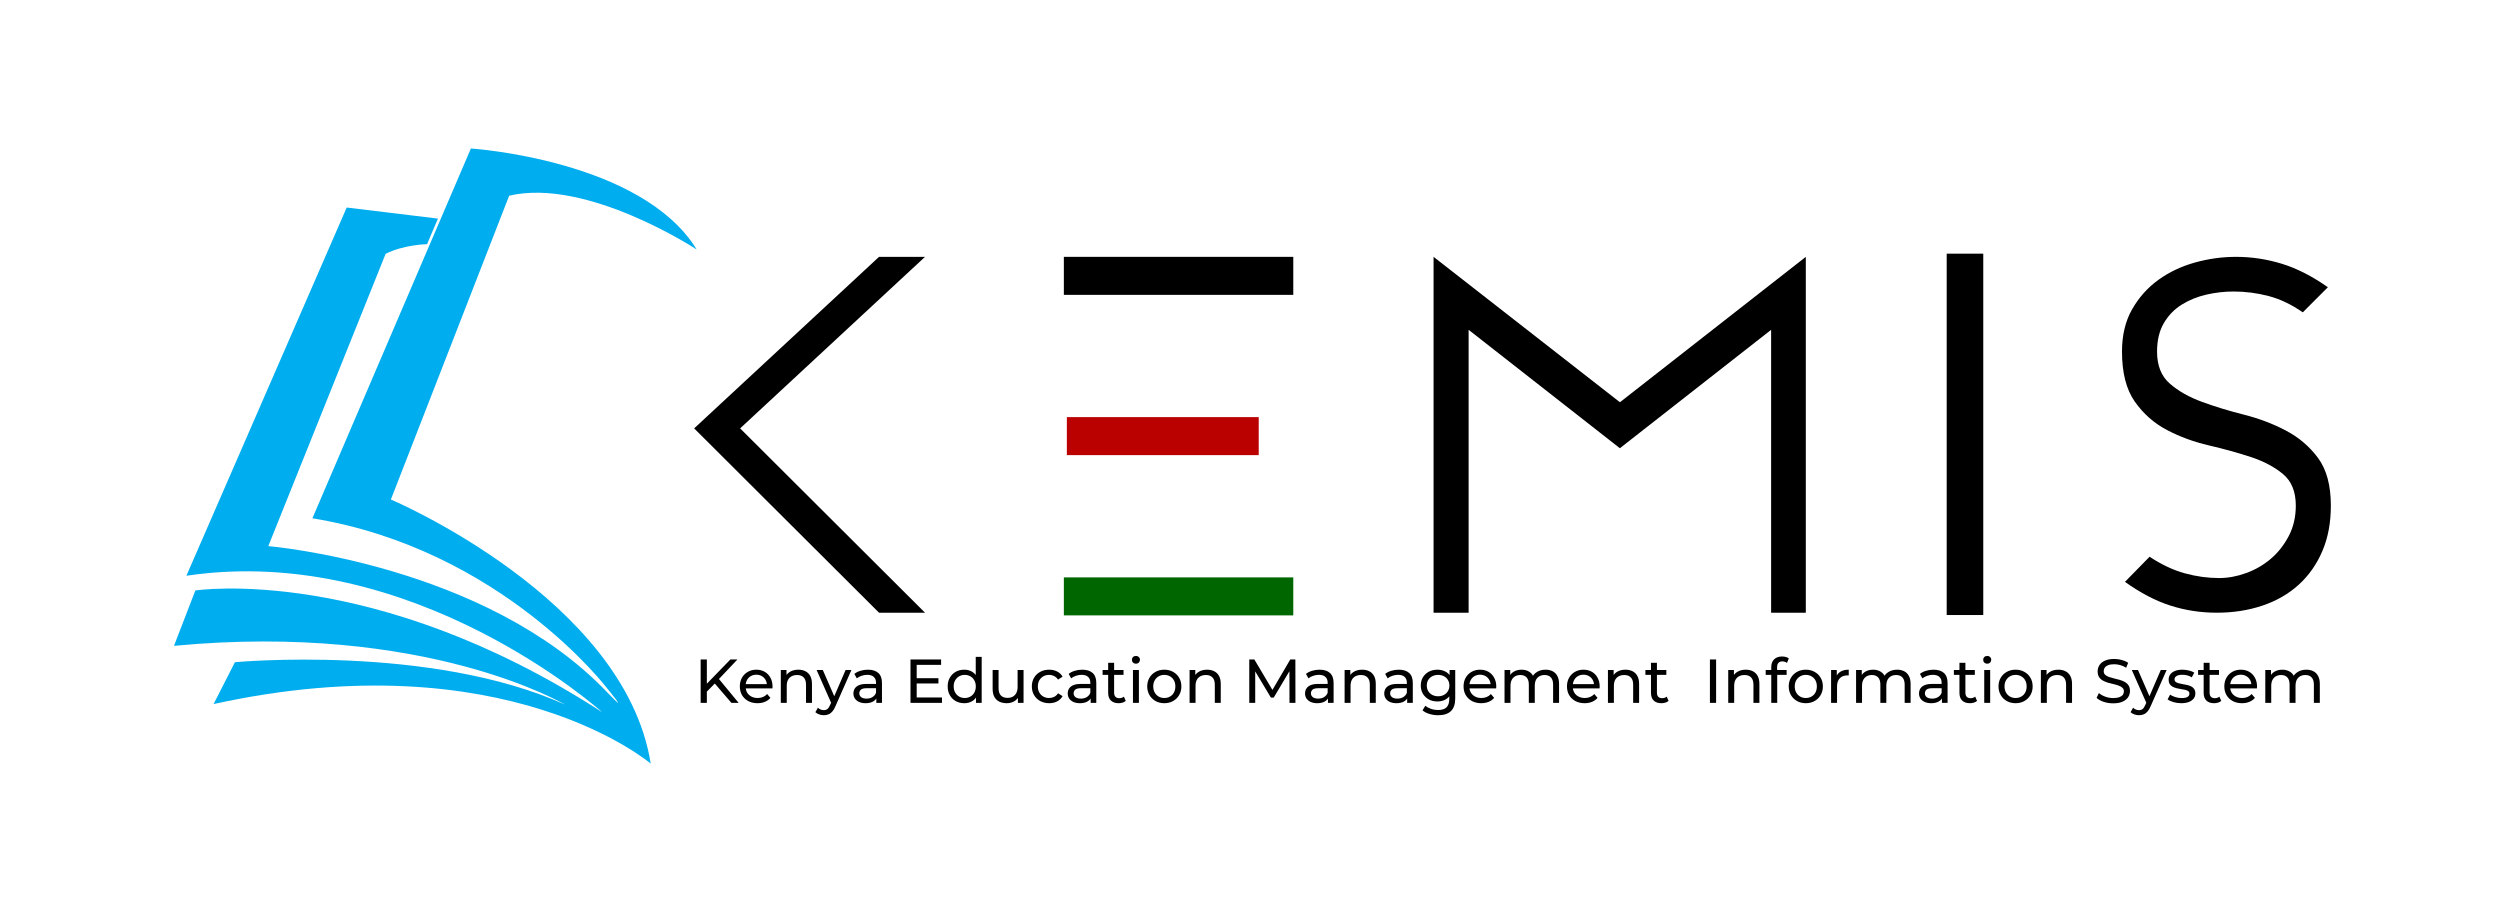 <svg width="359" height="129" viewBox="0 0 359 129" fill="none" xmlns="http://www.w3.org/2000/svg">
<path d="M106.283 61.515L132.832 87.984H126.228L99.679 61.515L126.228 36.884H132.832L106.282 61.515L106.283 61.515Z" fill="black"/>
<path d="M254.333 87.984V47.362L232.613 64.365L210.894 47.362V87.984H205.86V36.884L232.621 57.762L259.314 36.884V87.984H254.333Z" fill="black"/>
<path d="M318.331 87.985C316.021 87.985 313.8 87.644 311.67 86.962C309.54 86.281 307.365 85.144 305.146 83.554L308.679 79.948C310.401 81.082 312.088 81.876 313.742 82.329C315.396 82.782 317.038 83.008 318.669 83.008C319.937 83.008 321.228 82.771 322.542 82.294C323.856 81.817 325.033 81.138 326.075 80.254C327.117 79.37 327.978 78.281 328.658 76.988C329.337 75.696 329.677 74.233 329.677 72.6C329.677 70.605 329.065 69.096 327.841 68.076C326.617 67.056 325.075 66.24 323.216 65.627C321.356 65.016 319.351 64.46 317.197 63.96C315.043 63.462 313.037 62.724 311.179 61.75C309.319 60.775 307.777 59.413 306.554 57.667C305.329 55.921 304.718 53.529 304.718 50.49C304.718 48.132 305.205 46.102 306.179 44.401C307.153 42.701 308.41 41.295 309.951 40.183C311.491 39.072 313.236 38.245 315.184 37.7C317.133 37.156 319.103 36.884 321.098 36.884C323.317 36.884 325.503 37.213 327.656 37.872C329.808 38.531 332.017 39.657 334.283 41.246L330.682 44.852C329.05 43.718 327.408 42.937 325.754 42.506C324.101 42.076 322.436 41.86 320.76 41.86C319.446 41.86 318.144 42.008 316.853 42.302C315.562 42.597 314.384 43.074 313.319 43.731C312.255 44.388 311.394 45.273 310.737 46.384C310.08 47.496 309.752 48.868 309.752 50.5C309.752 52.496 310.363 54.026 311.588 55.091C312.811 56.157 314.353 57.03 316.213 57.711C318.071 58.392 320.077 59.003 322.231 59.547C324.385 60.092 326.391 60.852 328.25 61.827C330.109 62.801 331.65 64.116 332.875 65.772C334.098 67.427 334.711 69.706 334.711 72.609C334.711 75.059 334.303 77.236 333.488 79.141C332.672 81.045 331.539 82.655 330.089 83.971C328.64 85.286 326.906 86.283 324.89 86.964C322.873 87.644 320.687 87.984 318.331 87.984L318.331 87.985Z" fill="black"/>
<path d="M185.715 88.37H152.769V82.913H185.715V88.37Z" fill="#006600"/>
<path d="M185.715 36.884H152.769V42.342H185.715V36.884Z" fill="black"/>
<path d="M180.752 59.898H153.2V65.356H180.752V59.898Z" fill="#BB0000"/>
<path d="M284.797 36.426V88.318H279.545V36.426H284.797Z" fill="black"/>
<path d="M101.396 99.423L101.352 98.338L104.884 94.699H105.898L103.167 97.582L102.668 98.133L101.396 99.423ZM100.613 100.927V94.699H101.503V100.927H100.613ZM105.026 100.927L102.473 97.955L103.069 97.297L106.067 100.927H105.026ZM108.775 100.98C108.271 100.98 107.826 100.876 107.44 100.669C107.061 100.461 106.764 100.177 106.55 99.815C106.343 99.453 106.239 99.038 106.239 98.569C106.239 98.1 106.34 97.685 106.542 97.323C106.749 96.962 107.031 96.68 107.387 96.478C107.749 96.271 108.155 96.167 108.606 96.167C109.063 96.167 109.466 96.268 109.816 96.469C110.166 96.671 110.439 96.956 110.634 97.323C110.836 97.685 110.937 98.109 110.937 98.596C110.937 98.631 110.934 98.673 110.928 98.72C110.928 98.768 110.925 98.812 110.919 98.854H106.906V98.24H110.474L110.127 98.453C110.133 98.151 110.071 97.881 109.94 97.644C109.81 97.406 109.629 97.223 109.398 97.092C109.172 96.956 108.908 96.888 108.606 96.888C108.309 96.888 108.045 96.956 107.814 97.092C107.583 97.223 107.402 97.409 107.271 97.653C107.141 97.89 107.075 98.163 107.075 98.471V98.614C107.075 98.928 107.147 99.21 107.289 99.459C107.437 99.702 107.642 99.892 107.903 100.028C108.164 100.165 108.463 100.233 108.802 100.233C109.08 100.233 109.332 100.185 109.558 100.091C109.789 99.996 109.991 99.853 110.163 99.663L110.634 100.215C110.421 100.464 110.154 100.654 109.834 100.785C109.519 100.915 109.166 100.98 108.775 100.98ZM114.641 96.167C115.026 96.167 115.365 96.241 115.655 96.389C115.952 96.537 116.183 96.763 116.349 97.065C116.515 97.368 116.598 97.751 116.598 98.213V100.927H115.744V98.311C115.744 97.854 115.632 97.51 115.406 97.279C115.187 97.048 114.875 96.932 114.472 96.932C114.169 96.932 113.905 96.991 113.68 97.11C113.455 97.229 113.28 97.403 113.155 97.635C113.036 97.866 112.977 98.154 112.977 98.498V100.927H112.123V96.211H112.942V97.484L112.808 97.145C112.962 96.837 113.2 96.597 113.52 96.425C113.84 96.253 114.214 96.167 114.641 96.167ZM118.297 102.706C118.071 102.706 117.852 102.668 117.638 102.591C117.425 102.52 117.241 102.413 117.087 102.27L117.452 101.63C117.57 101.743 117.701 101.829 117.843 101.888C117.985 101.947 118.137 101.977 118.297 101.977C118.504 101.977 118.677 101.923 118.813 101.817C118.949 101.71 119.077 101.52 119.196 101.247L119.489 100.598L119.578 100.491L121.429 96.211H122.265L119.978 101.398C119.842 101.731 119.688 101.992 119.516 102.181C119.35 102.371 119.166 102.505 118.964 102.582C118.763 102.665 118.54 102.706 118.297 102.706ZM119.418 101.078L117.265 96.211H118.155L119.987 100.411L119.418 101.078ZM125.842 100.927V99.93L125.797 99.744V98.044C125.797 97.682 125.691 97.403 125.477 97.208C125.269 97.006 124.955 96.905 124.534 96.905C124.255 96.905 123.982 96.953 123.715 97.048C123.448 97.137 123.223 97.258 123.039 97.412L122.683 96.772C122.926 96.576 123.217 96.428 123.555 96.327C123.899 96.22 124.258 96.167 124.632 96.167C125.278 96.167 125.777 96.324 126.127 96.638C126.477 96.953 126.651 97.433 126.651 98.08V100.927H125.842ZM124.294 100.98C123.944 100.98 123.635 100.921 123.368 100.802C123.107 100.684 122.906 100.521 122.763 100.313C122.621 100.099 122.55 99.859 122.55 99.592C122.55 99.337 122.609 99.106 122.728 98.898C122.852 98.691 123.051 98.525 123.324 98.4C123.603 98.275 123.976 98.213 124.445 98.213H125.94V98.827H124.481C124.053 98.827 123.766 98.898 123.617 99.041C123.469 99.183 123.395 99.355 123.395 99.557C123.395 99.788 123.487 99.975 123.671 100.117C123.855 100.254 124.11 100.322 124.436 100.322C124.756 100.322 125.035 100.251 125.272 100.108C125.516 99.966 125.691 99.758 125.797 99.486L125.966 100.073C125.854 100.352 125.655 100.574 125.37 100.74C125.086 100.9 124.727 100.98 124.294 100.98ZM131.556 97.386H134.759V98.142H131.556V97.386ZM131.636 100.153H135.266V100.927H130.746V94.699H135.142V95.473H131.636V100.153ZM138.47 100.98C138.013 100.98 137.604 100.879 137.242 100.678C136.886 100.476 136.604 100.194 136.397 99.832C136.189 99.471 136.085 99.05 136.085 98.569C136.085 98.089 136.189 97.671 136.397 97.315C136.604 96.953 136.886 96.671 137.242 96.469C137.604 96.268 138.013 96.167 138.47 96.167C138.867 96.167 139.226 96.256 139.546 96.434C139.867 96.612 140.122 96.879 140.312 97.234C140.507 97.59 140.605 98.035 140.605 98.569C140.605 99.103 140.51 99.548 140.321 99.904C140.137 100.26 139.885 100.529 139.564 100.713C139.244 100.891 138.879 100.98 138.47 100.98ZM138.541 100.233C138.838 100.233 139.105 100.165 139.342 100.028C139.585 99.892 139.775 99.699 139.911 99.45C140.054 99.195 140.125 98.901 140.125 98.569C140.125 98.231 140.054 97.94 139.911 97.697C139.775 97.448 139.585 97.255 139.342 97.119C139.105 96.982 138.838 96.914 138.541 96.914C138.239 96.914 137.969 96.982 137.731 97.119C137.494 97.255 137.304 97.448 137.162 97.697C137.02 97.94 136.948 98.231 136.948 98.569C136.948 98.901 137.02 99.195 137.162 99.45C137.304 99.699 137.494 99.892 137.731 100.028C137.969 100.165 138.239 100.233 138.541 100.233ZM140.152 100.927V99.655L140.205 98.56L140.116 97.466V94.325H140.97V100.927H140.152ZM144.57 100.98C144.167 100.98 143.811 100.906 143.503 100.758C143.2 100.61 142.963 100.384 142.791 100.082C142.625 99.773 142.542 99.388 142.542 98.925V96.211H143.396V98.827C143.396 99.29 143.506 99.637 143.725 99.868C143.95 100.099 144.265 100.215 144.668 100.215C144.965 100.215 145.223 100.156 145.442 100.037C145.662 99.913 145.831 99.735 145.949 99.503C146.068 99.266 146.127 98.981 146.127 98.649V96.211H146.982V100.927H146.172V99.655L146.305 99.993C146.151 100.307 145.92 100.55 145.611 100.722C145.303 100.894 144.956 100.98 144.57 100.98ZM150.663 100.98C150.182 100.98 149.752 100.876 149.373 100.669C148.999 100.461 148.705 100.177 148.492 99.815C148.278 99.453 148.172 99.038 148.172 98.569C148.172 98.1 148.278 97.685 148.492 97.323C148.705 96.962 148.999 96.68 149.373 96.478C149.752 96.271 150.182 96.167 150.663 96.167C151.09 96.167 151.47 96.253 151.802 96.425C152.14 96.591 152.401 96.84 152.585 97.172L151.935 97.59C151.781 97.359 151.591 97.19 151.366 97.083C151.146 96.971 150.909 96.914 150.654 96.914C150.346 96.914 150.07 96.982 149.827 97.119C149.583 97.255 149.391 97.448 149.248 97.697C149.106 97.94 149.035 98.231 149.035 98.569C149.035 98.907 149.106 99.201 149.248 99.45C149.391 99.699 149.583 99.892 149.827 100.028C150.07 100.165 150.346 100.233 150.654 100.233C150.909 100.233 151.146 100.18 151.366 100.073C151.591 99.96 151.781 99.788 151.935 99.557L152.585 99.966C152.401 100.292 152.14 100.544 151.802 100.722C151.47 100.894 151.09 100.98 150.663 100.98ZM156.618 100.927V99.93L156.573 99.744V98.044C156.573 97.682 156.467 97.403 156.253 97.208C156.045 97.006 155.731 96.905 155.31 96.905C155.031 96.905 154.758 96.953 154.491 97.048C154.224 97.137 153.999 97.258 153.815 97.412L153.459 96.772C153.702 96.576 153.993 96.428 154.331 96.327C154.675 96.22 155.034 96.167 155.408 96.167C156.054 96.167 156.553 96.324 156.903 96.638C157.253 96.953 157.428 97.433 157.428 98.08V100.927H156.618ZM155.07 100.98C154.72 100.98 154.411 100.921 154.144 100.802C153.883 100.684 153.682 100.521 153.539 100.313C153.397 100.099 153.326 99.859 153.326 99.592C153.326 99.337 153.385 99.106 153.504 98.898C153.628 98.691 153.827 98.525 154.1 98.4C154.379 98.275 154.752 98.213 155.221 98.213H156.716V98.827H155.257C154.829 98.827 154.542 98.898 154.393 99.041C154.245 99.183 154.171 99.355 154.171 99.557C154.171 99.788 154.263 99.975 154.447 100.117C154.631 100.254 154.886 100.322 155.212 100.322C155.532 100.322 155.811 100.251 156.048 100.108C156.292 99.966 156.467 99.758 156.573 99.486L156.742 100.073C156.63 100.352 156.431 100.574 156.146 100.74C155.862 100.9 155.503 100.98 155.07 100.98ZM160.628 100.98C160.153 100.98 159.785 100.853 159.524 100.598C159.263 100.343 159.133 99.978 159.133 99.503V95.179H159.987V99.468C159.987 99.723 160.049 99.918 160.174 100.055C160.304 100.191 160.488 100.26 160.725 100.26C160.992 100.26 161.215 100.185 161.393 100.037L161.66 100.651C161.529 100.764 161.372 100.847 161.188 100.9C161.01 100.954 160.823 100.98 160.628 100.98ZM158.332 96.914V96.211H161.339V96.914H158.332ZM162.692 100.927V96.211H163.546V100.927H162.692ZM163.119 95.304C162.953 95.304 162.814 95.25 162.701 95.144C162.594 95.037 162.541 94.906 162.541 94.752C162.541 94.592 162.594 94.459 162.701 94.352C162.814 94.245 162.953 94.192 163.119 94.192C163.285 94.192 163.422 94.245 163.529 94.352C163.641 94.453 163.698 94.58 163.698 94.734C163.698 94.894 163.644 95.031 163.538 95.144C163.431 95.25 163.291 95.304 163.119 95.304ZM167.197 100.98C166.722 100.98 166.301 100.876 165.934 100.669C165.566 100.461 165.275 100.177 165.062 99.815C164.848 99.447 164.741 99.032 164.741 98.569C164.741 98.1 164.848 97.685 165.062 97.323C165.275 96.962 165.566 96.68 165.934 96.478C166.301 96.271 166.722 96.167 167.197 96.167C167.666 96.167 168.084 96.271 168.452 96.478C168.825 96.68 169.116 96.962 169.323 97.323C169.537 97.679 169.644 98.095 169.644 98.569C169.644 99.038 169.537 99.453 169.323 99.815C169.116 100.177 168.825 100.461 168.452 100.669C168.084 100.876 167.666 100.98 167.197 100.98ZM167.197 100.233C167.5 100.233 167.769 100.165 168.007 100.028C168.25 99.892 168.44 99.699 168.576 99.45C168.713 99.195 168.781 98.901 168.781 98.569C168.781 98.231 168.713 97.94 168.576 97.697C168.44 97.448 168.25 97.255 168.007 97.119C167.769 96.982 167.5 96.914 167.197 96.914C166.895 96.914 166.625 96.982 166.387 97.119C166.15 97.255 165.96 97.448 165.818 97.697C165.676 97.94 165.604 98.231 165.604 98.569C165.604 98.901 165.676 99.195 165.818 99.45C165.96 99.699 166.15 99.892 166.387 100.028C166.625 100.165 166.895 100.233 167.197 100.233ZM173.343 96.167C173.729 96.167 174.067 96.241 174.357 96.389C174.654 96.537 174.885 96.763 175.051 97.065C175.217 97.368 175.3 97.751 175.3 98.213V100.927H174.446V98.311C174.446 97.854 174.334 97.51 174.108 97.279C173.889 97.048 173.577 96.932 173.174 96.932C172.871 96.932 172.608 96.991 172.382 97.11C172.157 97.229 171.982 97.403 171.857 97.635C171.739 97.866 171.679 98.154 171.679 98.498V100.927H170.825V96.211H171.644V97.484L171.51 97.145C171.664 96.837 171.902 96.597 172.222 96.425C172.542 96.253 172.916 96.167 173.343 96.167ZM179.395 100.927V94.699H180.125L182.919 99.406H182.527L185.285 94.699H186.015L186.024 100.927H185.17L185.161 96.042H185.365L182.91 100.171H182.5L180.027 96.042H180.249V100.927H179.395ZM190.696 100.927V99.93L190.651 99.744V98.044C190.651 97.682 190.544 97.403 190.331 97.208C190.123 97.006 189.809 96.905 189.388 96.905C189.109 96.905 188.836 96.953 188.569 97.048C188.302 97.137 188.077 97.258 187.893 97.412L187.537 96.772C187.78 96.576 188.071 96.428 188.409 96.327C188.753 96.22 189.112 96.167 189.486 96.167C190.132 96.167 190.63 96.324 190.98 96.638C191.33 96.953 191.505 97.433 191.505 98.08V100.927H190.696ZM189.148 100.98C188.798 100.98 188.489 100.921 188.222 100.802C187.961 100.684 187.76 100.521 187.617 100.313C187.475 100.099 187.404 99.859 187.404 99.592C187.404 99.337 187.463 99.106 187.582 98.898C187.706 98.691 187.905 98.525 188.178 98.4C188.456 98.275 188.83 98.213 189.299 98.213H190.794V98.827H189.334C188.907 98.827 188.62 98.898 188.471 99.041C188.323 99.183 188.249 99.355 188.249 99.557C188.249 99.788 188.341 99.975 188.525 100.117C188.709 100.254 188.964 100.322 189.29 100.322C189.61 100.322 189.889 100.251 190.126 100.108C190.369 99.966 190.544 99.758 190.651 99.486L190.82 100.073C190.708 100.352 190.509 100.574 190.224 100.74C189.939 100.9 189.581 100.98 189.148 100.98ZM195.604 96.167C195.99 96.167 196.328 96.241 196.618 96.389C196.915 96.537 197.146 96.763 197.312 97.065C197.478 97.368 197.561 97.751 197.561 98.213V100.927H196.707V98.311C196.707 97.854 196.595 97.51 196.369 97.279C196.15 97.048 195.838 96.932 195.435 96.932C195.132 96.932 194.868 96.991 194.643 97.11C194.418 97.229 194.243 97.403 194.118 97.635C193.999 97.866 193.94 98.154 193.94 98.498V100.927H193.086V96.211H193.905V97.484L193.771 97.145C193.925 96.837 194.163 96.597 194.483 96.425C194.803 96.253 195.177 96.167 195.604 96.167ZM202.069 100.927V99.93L202.025 99.744V98.044C202.025 97.682 201.918 97.403 201.705 97.208C201.497 97.006 201.183 96.905 200.761 96.905C200.483 96.905 200.21 96.953 199.943 97.048C199.676 97.137 199.451 97.258 199.267 97.412L198.911 96.772C199.154 96.576 199.445 96.428 199.783 96.327C200.127 96.22 200.486 96.167 200.859 96.167C201.506 96.167 202.004 96.324 202.354 96.638C202.704 96.953 202.879 97.433 202.879 98.08V100.927H202.069ZM200.521 100.98C200.171 100.98 199.863 100.921 199.596 100.802C199.335 100.684 199.133 100.521 198.991 100.313C198.849 100.099 198.777 99.859 198.777 99.592C198.777 99.337 198.837 99.106 198.955 98.898C199.08 98.691 199.279 98.525 199.551 98.4C199.83 98.275 200.204 98.213 200.673 98.213H202.167V98.827H200.708C200.281 98.827 199.993 98.898 199.845 99.041C199.697 99.183 199.623 99.355 199.623 99.557C199.623 99.788 199.715 99.975 199.898 100.117C200.082 100.254 200.337 100.322 200.664 100.322C200.984 100.322 201.263 100.251 201.5 100.108C201.743 99.966 201.918 99.758 202.025 99.486L202.194 100.073C202.081 100.352 201.883 100.574 201.598 100.74C201.313 100.9 200.954 100.98 200.521 100.98ZM206.524 102.706C206.091 102.706 205.67 102.644 205.261 102.52C204.857 102.401 204.528 102.229 204.273 102.003L204.682 101.345C204.902 101.535 205.172 101.683 205.492 101.79C205.812 101.903 206.147 101.959 206.497 101.959C207.055 101.959 207.464 101.829 207.725 101.568C207.986 101.307 208.117 100.909 208.117 100.375V99.379L208.206 98.445L208.161 97.501V96.211H208.971V100.286C208.971 101.117 208.763 101.728 208.348 102.119C207.933 102.511 207.325 102.706 206.524 102.706ZM206.417 100.731C205.96 100.731 205.551 100.636 205.189 100.446C204.833 100.251 204.549 99.981 204.335 99.637C204.128 99.293 204.024 98.895 204.024 98.445C204.024 97.988 204.128 97.59 204.335 97.252C204.549 96.908 204.833 96.641 205.189 96.451C205.551 96.262 205.96 96.167 206.417 96.167C206.821 96.167 207.188 96.25 207.52 96.416C207.853 96.576 208.117 96.825 208.312 97.163C208.514 97.501 208.615 97.928 208.615 98.445C208.615 98.955 208.514 99.379 208.312 99.717C208.117 100.055 207.853 100.31 207.52 100.482C207.188 100.648 206.821 100.731 206.417 100.731ZM206.515 99.984C206.829 99.984 207.108 99.918 207.351 99.788C207.595 99.657 207.784 99.477 207.921 99.245C208.063 99.014 208.134 98.747 208.134 98.445C208.134 98.142 208.063 97.875 207.921 97.644C207.784 97.412 207.595 97.234 207.351 97.11C207.108 96.979 206.829 96.914 206.515 96.914C206.201 96.914 205.919 96.979 205.67 97.11C205.427 97.234 205.234 97.412 205.091 97.644C204.955 97.875 204.887 98.142 204.887 98.445C204.887 98.747 204.955 99.014 205.091 99.245C205.234 99.477 205.427 99.657 205.67 99.788C205.919 99.918 206.201 99.984 206.515 99.984ZM212.703 100.98C212.198 100.98 211.754 100.876 211.368 100.669C210.988 100.461 210.692 100.177 210.478 99.815C210.271 99.453 210.167 99.038 210.167 98.569C210.167 98.1 210.268 97.685 210.469 97.323C210.677 96.962 210.959 96.68 211.315 96.478C211.676 96.271 212.083 96.167 212.534 96.167C212.99 96.167 213.394 96.268 213.744 96.469C214.094 96.671 214.366 96.956 214.562 97.323C214.764 97.685 214.865 98.109 214.865 98.596C214.865 98.631 214.862 98.673 214.856 98.72C214.856 98.768 214.853 98.812 214.847 98.854H210.834V98.24H214.402L214.055 98.453C214.061 98.151 213.999 97.881 213.868 97.644C213.738 97.406 213.557 97.223 213.325 97.092C213.1 96.956 212.836 96.888 212.534 96.888C212.237 96.888 211.973 96.956 211.742 97.092C211.51 97.223 211.329 97.409 211.199 97.653C211.068 97.89 211.003 98.163 211.003 98.471V98.614C211.003 98.928 211.074 99.21 211.217 99.459C211.365 99.702 211.57 99.892 211.831 100.028C212.092 100.165 212.391 100.233 212.729 100.233C213.008 100.233 213.26 100.185 213.486 100.091C213.717 99.996 213.919 99.853 214.091 99.663L214.562 100.215C214.349 100.464 214.082 100.654 213.761 100.785C213.447 100.915 213.094 100.98 212.703 100.98ZM221.95 96.167C222.329 96.167 222.664 96.241 222.955 96.389C223.246 96.537 223.471 96.763 223.631 97.065C223.797 97.368 223.88 97.751 223.88 98.213V100.927H223.026V98.311C223.026 97.854 222.92 97.51 222.706 97.279C222.492 97.048 222.193 96.932 221.807 96.932C221.523 96.932 221.274 96.991 221.06 97.11C220.846 97.229 220.68 97.403 220.562 97.635C220.449 97.866 220.393 98.154 220.393 98.498V100.927H219.539V98.311C219.539 97.854 219.432 97.51 219.218 97.279C219.011 97.048 218.711 96.932 218.32 96.932C218.041 96.932 217.795 96.991 217.581 97.11C217.368 97.229 217.201 97.403 217.083 97.635C216.964 97.866 216.905 98.154 216.905 98.498V100.927H216.051V96.211H216.869V97.466L216.736 97.145C216.884 96.837 217.112 96.597 217.421 96.425C217.729 96.253 218.088 96.167 218.498 96.167C218.948 96.167 219.337 96.279 219.663 96.505C219.989 96.724 220.203 97.059 220.304 97.51L219.957 97.368C220.099 97.006 220.348 96.716 220.704 96.496C221.06 96.276 221.475 96.167 221.95 96.167ZM227.552 100.98C227.048 100.98 226.603 100.876 226.217 100.669C225.838 100.461 225.541 100.177 225.328 99.815C225.12 99.453 225.016 99.038 225.016 98.569C225.016 98.1 225.117 97.685 225.319 97.323C225.526 96.962 225.808 96.68 226.164 96.478C226.526 96.271 226.932 96.167 227.383 96.167C227.84 96.167 228.243 96.268 228.593 96.469C228.943 96.671 229.216 96.956 229.411 97.323C229.613 97.685 229.714 98.109 229.714 98.596C229.714 98.631 229.711 98.673 229.705 98.72C229.705 98.768 229.702 98.812 229.696 98.854H225.683V98.24H229.251L228.904 98.453C228.91 98.151 228.848 97.881 228.717 97.644C228.587 97.406 228.406 97.223 228.175 97.092C227.949 96.956 227.685 96.888 227.383 96.888C227.086 96.888 226.822 96.956 226.591 97.092C226.36 97.223 226.179 97.409 226.048 97.653C225.918 97.89 225.852 98.163 225.852 98.471V98.614C225.852 98.928 225.924 99.21 226.066 99.459C226.214 99.702 226.419 99.892 226.68 100.028C226.941 100.165 227.24 100.233 227.579 100.233C227.857 100.233 228.109 100.185 228.335 100.091C228.566 99.996 228.768 99.853 228.94 99.663L229.411 100.215C229.198 100.464 228.931 100.654 228.611 100.785C228.296 100.915 227.943 100.98 227.552 100.98ZM233.418 96.167C233.804 96.167 234.142 96.241 234.432 96.389C234.729 96.537 234.96 96.763 235.126 97.065C235.292 97.368 235.375 97.751 235.375 98.213V100.927H234.521V98.311C234.521 97.854 234.409 97.51 234.183 97.279C233.964 97.048 233.652 96.932 233.249 96.932C232.946 96.932 232.682 96.991 232.457 97.11C232.232 97.229 232.057 97.403 231.932 97.635C231.813 97.866 231.754 98.154 231.754 98.498V100.927H230.9V96.211H231.719V97.484L231.585 97.145C231.739 96.837 231.977 96.597 232.297 96.425C232.617 96.253 232.991 96.167 233.418 96.167ZM238.576 100.98C238.101 100.98 237.733 100.853 237.472 100.598C237.211 100.343 237.081 99.978 237.081 99.503V95.179H237.935V99.468C237.935 99.723 237.997 99.918 238.122 100.055C238.252 100.191 238.436 100.26 238.673 100.26C238.94 100.26 239.163 100.185 239.341 100.037L239.608 100.651C239.477 100.764 239.32 100.847 239.136 100.9C238.958 100.954 238.771 100.98 238.576 100.98ZM236.28 96.914V96.211H239.287V96.914H236.28ZM245.544 100.927V94.699H246.433V100.927H245.544ZM250.691 96.167C251.077 96.167 251.415 96.241 251.706 96.389C252.002 96.537 252.234 96.763 252.4 97.065C252.566 97.368 252.649 97.751 252.649 98.213V100.927H251.795V98.311C251.795 97.854 251.682 97.51 251.457 97.279C251.237 97.048 250.926 96.932 250.522 96.932C250.22 96.932 249.956 96.991 249.731 97.11C249.505 97.229 249.33 97.403 249.206 97.635C249.087 97.866 249.028 98.154 249.028 98.498V100.927H248.174V96.211H248.992V97.484L248.859 97.145C249.013 96.837 249.25 96.597 249.57 96.425C249.891 96.253 250.264 96.167 250.691 96.167ZM254.354 100.927V95.793C254.354 95.33 254.488 94.963 254.755 94.69C255.027 94.411 255.413 94.272 255.911 94.272C256.095 94.272 256.27 94.295 256.436 94.343C256.608 94.384 256.754 94.453 256.872 94.547L256.614 95.197C256.525 95.126 256.424 95.072 256.312 95.037C256.199 94.995 256.08 94.975 255.956 94.975C255.707 94.975 255.517 95.046 255.386 95.188C255.256 95.325 255.191 95.529 255.191 95.802V96.434L255.208 96.825V100.927H254.354ZM253.553 96.914V96.211H256.561V96.914H253.553ZM259.317 100.98C258.842 100.98 258.421 100.876 258.053 100.669C257.685 100.461 257.395 100.177 257.181 99.815C256.968 99.447 256.861 99.032 256.861 98.569C256.861 98.1 256.968 97.685 257.181 97.323C257.395 96.962 257.685 96.68 258.053 96.478C258.421 96.271 258.842 96.167 259.317 96.167C259.785 96.167 260.203 96.271 260.571 96.478C260.945 96.68 261.235 96.962 261.443 97.323C261.657 97.679 261.763 98.095 261.763 98.569C261.763 99.038 261.657 99.453 261.443 99.815C261.235 100.177 260.945 100.461 260.571 100.669C260.203 100.876 259.785 100.98 259.317 100.98ZM259.317 100.233C259.619 100.233 259.889 100.165 260.126 100.028C260.369 99.892 260.559 99.699 260.696 99.45C260.832 99.195 260.9 98.901 260.9 98.569C260.9 98.231 260.832 97.94 260.696 97.697C260.559 97.448 260.369 97.255 260.126 97.119C259.889 96.982 259.619 96.914 259.317 96.914C259.014 96.914 258.744 96.982 258.507 97.119C258.27 97.255 258.08 97.448 257.937 97.697C257.795 97.94 257.724 98.231 257.724 98.569C257.724 98.901 257.795 99.195 257.937 99.45C258.08 99.699 258.27 99.892 258.507 100.028C258.744 100.165 259.014 100.233 259.317 100.233ZM262.945 100.927V96.211H263.763V97.493L263.683 97.172C263.814 96.846 264.033 96.597 264.342 96.425C264.65 96.253 265.03 96.167 265.48 96.167V96.994C265.445 96.988 265.409 96.985 265.374 96.985C265.344 96.985 265.314 96.985 265.285 96.985C264.828 96.985 264.466 97.122 264.199 97.395C263.932 97.668 263.799 98.062 263.799 98.578V100.927H262.945ZM272.432 96.167C272.812 96.167 273.147 96.241 273.438 96.389C273.728 96.537 273.954 96.763 274.114 97.065C274.28 97.368 274.363 97.751 274.363 98.213V100.927H273.509V98.311C273.509 97.854 273.402 97.51 273.188 97.279C272.975 97.048 272.675 96.932 272.29 96.932C272.005 96.932 271.756 96.991 271.542 97.11C271.329 97.229 271.163 97.403 271.044 97.635C270.931 97.866 270.875 98.154 270.875 98.498V100.927H270.021V98.311C270.021 97.854 269.914 97.51 269.701 97.279C269.493 97.048 269.193 96.932 268.802 96.932C268.523 96.932 268.277 96.991 268.064 97.11C267.85 97.229 267.684 97.403 267.565 97.635C267.447 97.866 267.387 98.154 267.387 98.498V100.927H266.533V96.211H267.352V97.466L267.218 97.145C267.367 96.837 267.595 96.597 267.903 96.425C268.212 96.253 268.571 96.167 268.98 96.167C269.431 96.167 269.819 96.279 270.145 96.505C270.472 96.724 270.685 97.059 270.786 97.51L270.439 97.368C270.581 97.006 270.831 96.716 271.186 96.496C271.542 96.276 271.958 96.167 272.432 96.167ZM278.862 100.927V99.93L278.817 99.744V98.044C278.817 97.682 278.711 97.403 278.497 97.208C278.289 97.006 277.975 96.905 277.554 96.905C277.275 96.905 277.002 96.953 276.735 97.048C276.468 97.137 276.243 97.258 276.059 97.412L275.703 96.772C275.946 96.576 276.237 96.428 276.575 96.327C276.919 96.22 277.278 96.167 277.652 96.167C278.298 96.167 278.797 96.324 279.146 96.638C279.496 96.953 279.671 97.433 279.671 98.08V100.927H278.862ZM277.314 100.98C276.964 100.98 276.655 100.921 276.388 100.802C276.127 100.684 275.926 100.521 275.783 100.313C275.641 100.099 275.57 99.859 275.57 99.592C275.57 99.337 275.629 99.106 275.748 98.898C275.872 98.691 276.071 98.525 276.344 98.4C276.623 98.275 276.996 98.213 277.465 98.213H278.96V98.827H277.5C277.073 98.827 276.786 98.898 276.637 99.041C276.489 99.183 276.415 99.355 276.415 99.557C276.415 99.788 276.507 99.975 276.691 100.117C276.875 100.254 277.13 100.322 277.456 100.322C277.776 100.322 278.055 100.251 278.292 100.108C278.536 99.966 278.711 99.758 278.817 99.486L278.986 100.073C278.874 100.352 278.675 100.574 278.39 100.74C278.105 100.9 277.747 100.98 277.314 100.98ZM282.871 100.98C282.397 100.98 282.029 100.853 281.768 100.598C281.507 100.343 281.377 99.978 281.377 99.503V95.179H282.231V99.468C282.231 99.723 282.293 99.918 282.418 100.055C282.548 100.191 282.732 100.26 282.969 100.26C283.236 100.26 283.459 100.185 283.637 100.037L283.904 100.651C283.773 100.764 283.616 100.847 283.432 100.9C283.254 100.954 283.067 100.98 282.871 100.98ZM280.576 96.914V96.211H283.583V96.914H280.576ZM284.936 100.927V96.211H285.79V100.927H284.936ZM285.363 95.304C285.197 95.304 285.058 95.25 284.945 95.144C284.838 95.037 284.785 94.906 284.785 94.752C284.785 94.592 284.838 94.459 284.945 94.352C285.058 94.245 285.197 94.192 285.363 94.192C285.529 94.192 285.666 94.245 285.773 94.352C285.885 94.453 285.942 94.58 285.942 94.734C285.942 94.894 285.888 95.031 285.781 95.144C285.675 95.25 285.535 95.304 285.363 95.304ZM289.441 100.98C288.966 100.98 288.545 100.876 288.178 100.669C287.81 100.461 287.519 100.177 287.306 99.815C287.092 99.447 286.985 99.032 286.985 98.569C286.985 98.1 287.092 97.685 287.306 97.323C287.519 96.962 287.81 96.68 288.178 96.478C288.545 96.271 288.966 96.167 289.441 96.167C289.91 96.167 290.328 96.271 290.695 96.478C291.069 96.68 291.36 96.962 291.567 97.323C291.781 97.679 291.888 98.095 291.888 98.569C291.888 99.038 291.781 99.453 291.567 99.815C291.36 100.177 291.069 100.461 290.695 100.669C290.328 100.876 289.91 100.98 289.441 100.98ZM289.441 100.233C289.743 100.233 290.013 100.165 290.251 100.028C290.494 99.892 290.684 99.699 290.82 99.45C290.956 99.195 291.025 98.901 291.025 98.569C291.025 98.231 290.956 97.94 290.82 97.697C290.684 97.448 290.494 97.255 290.251 97.119C290.013 96.982 289.743 96.914 289.441 96.914C289.138 96.914 288.869 96.982 288.631 97.119C288.394 97.255 288.204 97.448 288.062 97.697C287.919 97.94 287.848 98.231 287.848 98.569C287.848 98.901 287.919 99.195 288.062 99.45C288.204 99.699 288.394 99.892 288.631 100.028C288.869 100.165 289.138 100.233 289.441 100.233ZM295.587 96.167C295.973 96.167 296.311 96.241 296.601 96.389C296.898 96.537 297.129 96.763 297.295 97.065C297.461 97.368 297.544 97.751 297.544 98.213V100.927H296.69V98.311C296.69 97.854 296.578 97.51 296.352 97.279C296.133 97.048 295.821 96.932 295.418 96.932C295.115 96.932 294.851 96.991 294.626 97.11C294.401 97.229 294.226 97.403 294.101 97.635C293.982 97.866 293.923 98.154 293.923 98.498V100.927H293.069V96.211H293.888V97.484L293.754 97.145C293.908 96.837 294.146 96.597 294.466 96.425C294.786 96.253 295.16 96.167 295.587 96.167ZM303.454 100.998C302.98 100.998 302.526 100.927 302.093 100.785C301.66 100.636 301.319 100.446 301.07 100.215L301.399 99.521C301.636 99.729 301.939 99.901 302.306 100.037C302.674 100.174 303.057 100.242 303.454 100.242C303.816 100.242 304.11 100.2 304.335 100.117C304.56 100.034 304.727 99.921 304.833 99.779C304.94 99.631 304.993 99.465 304.993 99.281C304.993 99.067 304.922 98.895 304.78 98.765C304.644 98.634 304.463 98.531 304.237 98.453C304.018 98.37 303.775 98.299 303.508 98.24C303.241 98.181 302.971 98.112 302.698 98.035C302.431 97.952 302.185 97.848 301.959 97.724C301.74 97.599 301.562 97.433 301.426 97.226C301.289 97.012 301.221 96.739 301.221 96.407C301.221 96.087 301.304 95.793 301.47 95.526C301.642 95.253 301.903 95.037 302.253 94.877C302.609 94.711 303.06 94.627 303.605 94.627C303.967 94.627 304.326 94.675 304.682 94.77C305.038 94.865 305.346 95.001 305.607 95.179L305.314 95.891C305.047 95.713 304.765 95.585 304.469 95.508C304.172 95.425 303.884 95.384 303.605 95.384C303.256 95.384 302.968 95.428 302.742 95.517C302.517 95.606 302.351 95.725 302.244 95.873C302.143 96.022 302.093 96.188 302.093 96.371C302.093 96.591 302.161 96.766 302.298 96.896C302.44 97.027 302.621 97.131 302.84 97.208C303.066 97.285 303.312 97.356 303.579 97.421C303.846 97.481 304.113 97.549 304.38 97.626C304.652 97.703 304.899 97.804 305.118 97.928C305.343 98.053 305.524 98.219 305.661 98.427C305.797 98.634 305.865 98.901 305.865 99.228C305.865 99.542 305.779 99.835 305.607 100.108C305.435 100.375 305.168 100.592 304.807 100.758C304.451 100.918 304 100.998 303.454 100.998ZM307.158 102.706C306.933 102.706 306.714 102.668 306.5 102.591C306.287 102.52 306.103 102.413 305.948 102.27L306.313 101.63C306.432 101.743 306.562 101.829 306.705 101.888C306.847 101.947 306.998 101.977 307.158 101.977C307.366 101.977 307.538 101.923 307.675 101.817C307.811 101.71 307.938 101.52 308.057 101.247L308.351 100.598L308.44 100.491L310.29 96.211H311.127L308.84 101.398C308.704 101.731 308.549 101.992 308.377 102.181C308.211 102.371 308.027 102.505 307.826 102.582C307.624 102.665 307.402 102.706 307.158 102.706ZM308.28 101.078L306.126 96.211H307.016L308.849 100.411L308.28 101.078ZM313.215 100.98C312.824 100.98 312.45 100.927 312.094 100.82C311.744 100.713 311.469 100.583 311.267 100.429L311.623 99.752C311.825 99.889 312.074 100.005 312.37 100.099C312.667 100.194 312.969 100.242 313.278 100.242C313.675 100.242 313.96 100.185 314.132 100.073C314.31 99.96 314.399 99.803 314.399 99.601C314.399 99.453 314.345 99.337 314.239 99.254C314.132 99.171 313.99 99.109 313.812 99.067C313.64 99.026 313.447 98.99 313.233 98.961C313.02 98.925 312.806 98.883 312.593 98.836C312.379 98.783 312.183 98.712 312.005 98.623C311.827 98.528 311.685 98.4 311.578 98.24C311.472 98.074 311.418 97.854 311.418 97.582C311.418 97.297 311.498 97.048 311.658 96.834C311.819 96.621 312.044 96.457 312.335 96.345C312.631 96.226 312.981 96.167 313.385 96.167C313.693 96.167 314.004 96.205 314.319 96.282C314.639 96.354 314.9 96.457 315.102 96.594L314.737 97.27C314.523 97.128 314.301 97.03 314.07 96.977C313.838 96.923 313.607 96.896 313.376 96.896C313.002 96.896 312.723 96.959 312.539 97.083C312.355 97.202 312.263 97.356 312.263 97.546C312.263 97.706 312.317 97.831 312.424 97.92C312.536 98.003 312.679 98.068 312.851 98.115C313.029 98.163 313.224 98.204 313.438 98.24C313.651 98.269 313.865 98.311 314.079 98.365C314.292 98.412 314.485 98.48 314.657 98.569C314.835 98.658 314.977 98.783 315.084 98.943C315.197 99.103 315.253 99.317 315.253 99.583C315.253 99.868 315.17 100.114 315.004 100.322C314.838 100.529 314.603 100.693 314.301 100.811C313.998 100.924 313.637 100.98 313.215 100.98ZM317.94 100.98C317.465 100.98 317.097 100.853 316.837 100.598C316.576 100.343 316.445 99.978 316.445 99.503V95.179H317.299V99.468C317.299 99.723 317.361 99.918 317.486 100.055C317.617 100.191 317.8 100.26 318.038 100.26C318.305 100.26 318.527 100.185 318.705 100.037L318.972 100.651C318.841 100.764 318.684 100.847 318.5 100.9C318.322 100.954 318.136 100.98 317.94 100.98ZM315.644 96.914V96.211H318.652V96.914H315.644ZM321.948 100.98C321.444 100.98 320.999 100.876 320.613 100.669C320.234 100.461 319.937 100.177 319.724 99.815C319.516 99.453 319.412 99.038 319.412 98.569C319.412 98.1 319.513 97.685 319.715 97.323C319.922 96.962 320.204 96.68 320.56 96.478C320.922 96.271 321.328 96.167 321.779 96.167C322.236 96.167 322.639 96.268 322.989 96.469C323.339 96.671 323.612 96.956 323.807 97.323C324.009 97.685 324.11 98.109 324.11 98.596C324.11 98.631 324.107 98.673 324.101 98.72C324.101 98.768 324.098 98.812 324.092 98.854H320.079V98.24H323.647L323.3 98.453C323.306 98.151 323.244 97.881 323.114 97.644C322.983 97.406 322.802 97.223 322.571 97.092C322.345 96.956 322.081 96.888 321.779 96.888C321.482 96.888 321.218 96.956 320.987 97.092C320.756 97.223 320.575 97.409 320.444 97.653C320.314 97.89 320.249 98.163 320.249 98.471V98.614C320.249 98.928 320.32 99.21 320.462 99.459C320.61 99.702 320.815 99.892 321.076 100.028C321.337 100.165 321.637 100.233 321.975 100.233C322.253 100.233 322.506 100.185 322.731 100.091C322.962 99.996 323.164 99.853 323.336 99.663L323.807 100.215C323.594 100.464 323.327 100.654 323.007 100.785C322.692 100.915 322.339 100.98 321.948 100.98ZM331.195 96.167C331.575 96.167 331.91 96.241 332.2 96.389C332.491 96.537 332.717 96.763 332.877 97.065C333.043 97.368 333.126 97.751 333.126 98.213V100.927H332.272V98.311C332.272 97.854 332.165 97.51 331.951 97.279C331.738 97.048 331.438 96.932 331.053 96.932C330.768 96.932 330.519 96.991 330.305 97.11C330.092 97.229 329.926 97.403 329.807 97.635C329.694 97.866 329.638 98.154 329.638 98.498V100.927H328.784V98.311C328.784 97.854 328.677 97.51 328.464 97.279C328.256 97.048 327.956 96.932 327.565 96.932C327.286 96.932 327.04 96.991 326.826 97.11C326.613 97.229 326.447 97.403 326.328 97.635C326.21 97.866 326.15 98.154 326.15 98.498V100.927H325.296V96.211H326.115V97.466L325.981 97.145C326.129 96.837 326.358 96.597 326.666 96.425C326.975 96.253 327.334 96.167 327.743 96.167C328.194 96.167 328.582 96.279 328.908 96.505C329.235 96.724 329.448 97.059 329.549 97.51L329.202 97.368C329.344 97.006 329.594 96.716 329.949 96.496C330.305 96.276 330.721 96.167 331.195 96.167Z" fill="black"/>
<path d="M93.443 109.654C93.443 109.654 72.674 91.877 30.672 101.102L33.735 95.092C33.735 95.092 61.827 92.466 81.105 101.169C81.105 101.169 61.186 89.301 24.984 92.744L28.054 84.791C28.054 84.791 53.513 80.904 86.472 102.274C86.472 102.274 59.314 77.825 26.767 82.677L49.786 29.801L62.889 31.391L61.325 35.065C61.325 35.065 58.032 35.11 55.374 36.453L38.528 78.422C38.528 78.422 69.688 81.032 87.209 99.432C90.678 103.076 87.206 98.868 87.206 98.868C87.206 98.868 72.044 78.891 44.861 74.424L56.24 47.873L67.619 21.323C67.619 21.323 92.148 22.922 100.043 35.827C100.043 35.827 84.302 25.477 73.117 28.101L56.129 71.729C56.129 71.729 89.689 85.943 93.443 109.653V109.654Z" fill="#00ADEE"/>
</svg>
